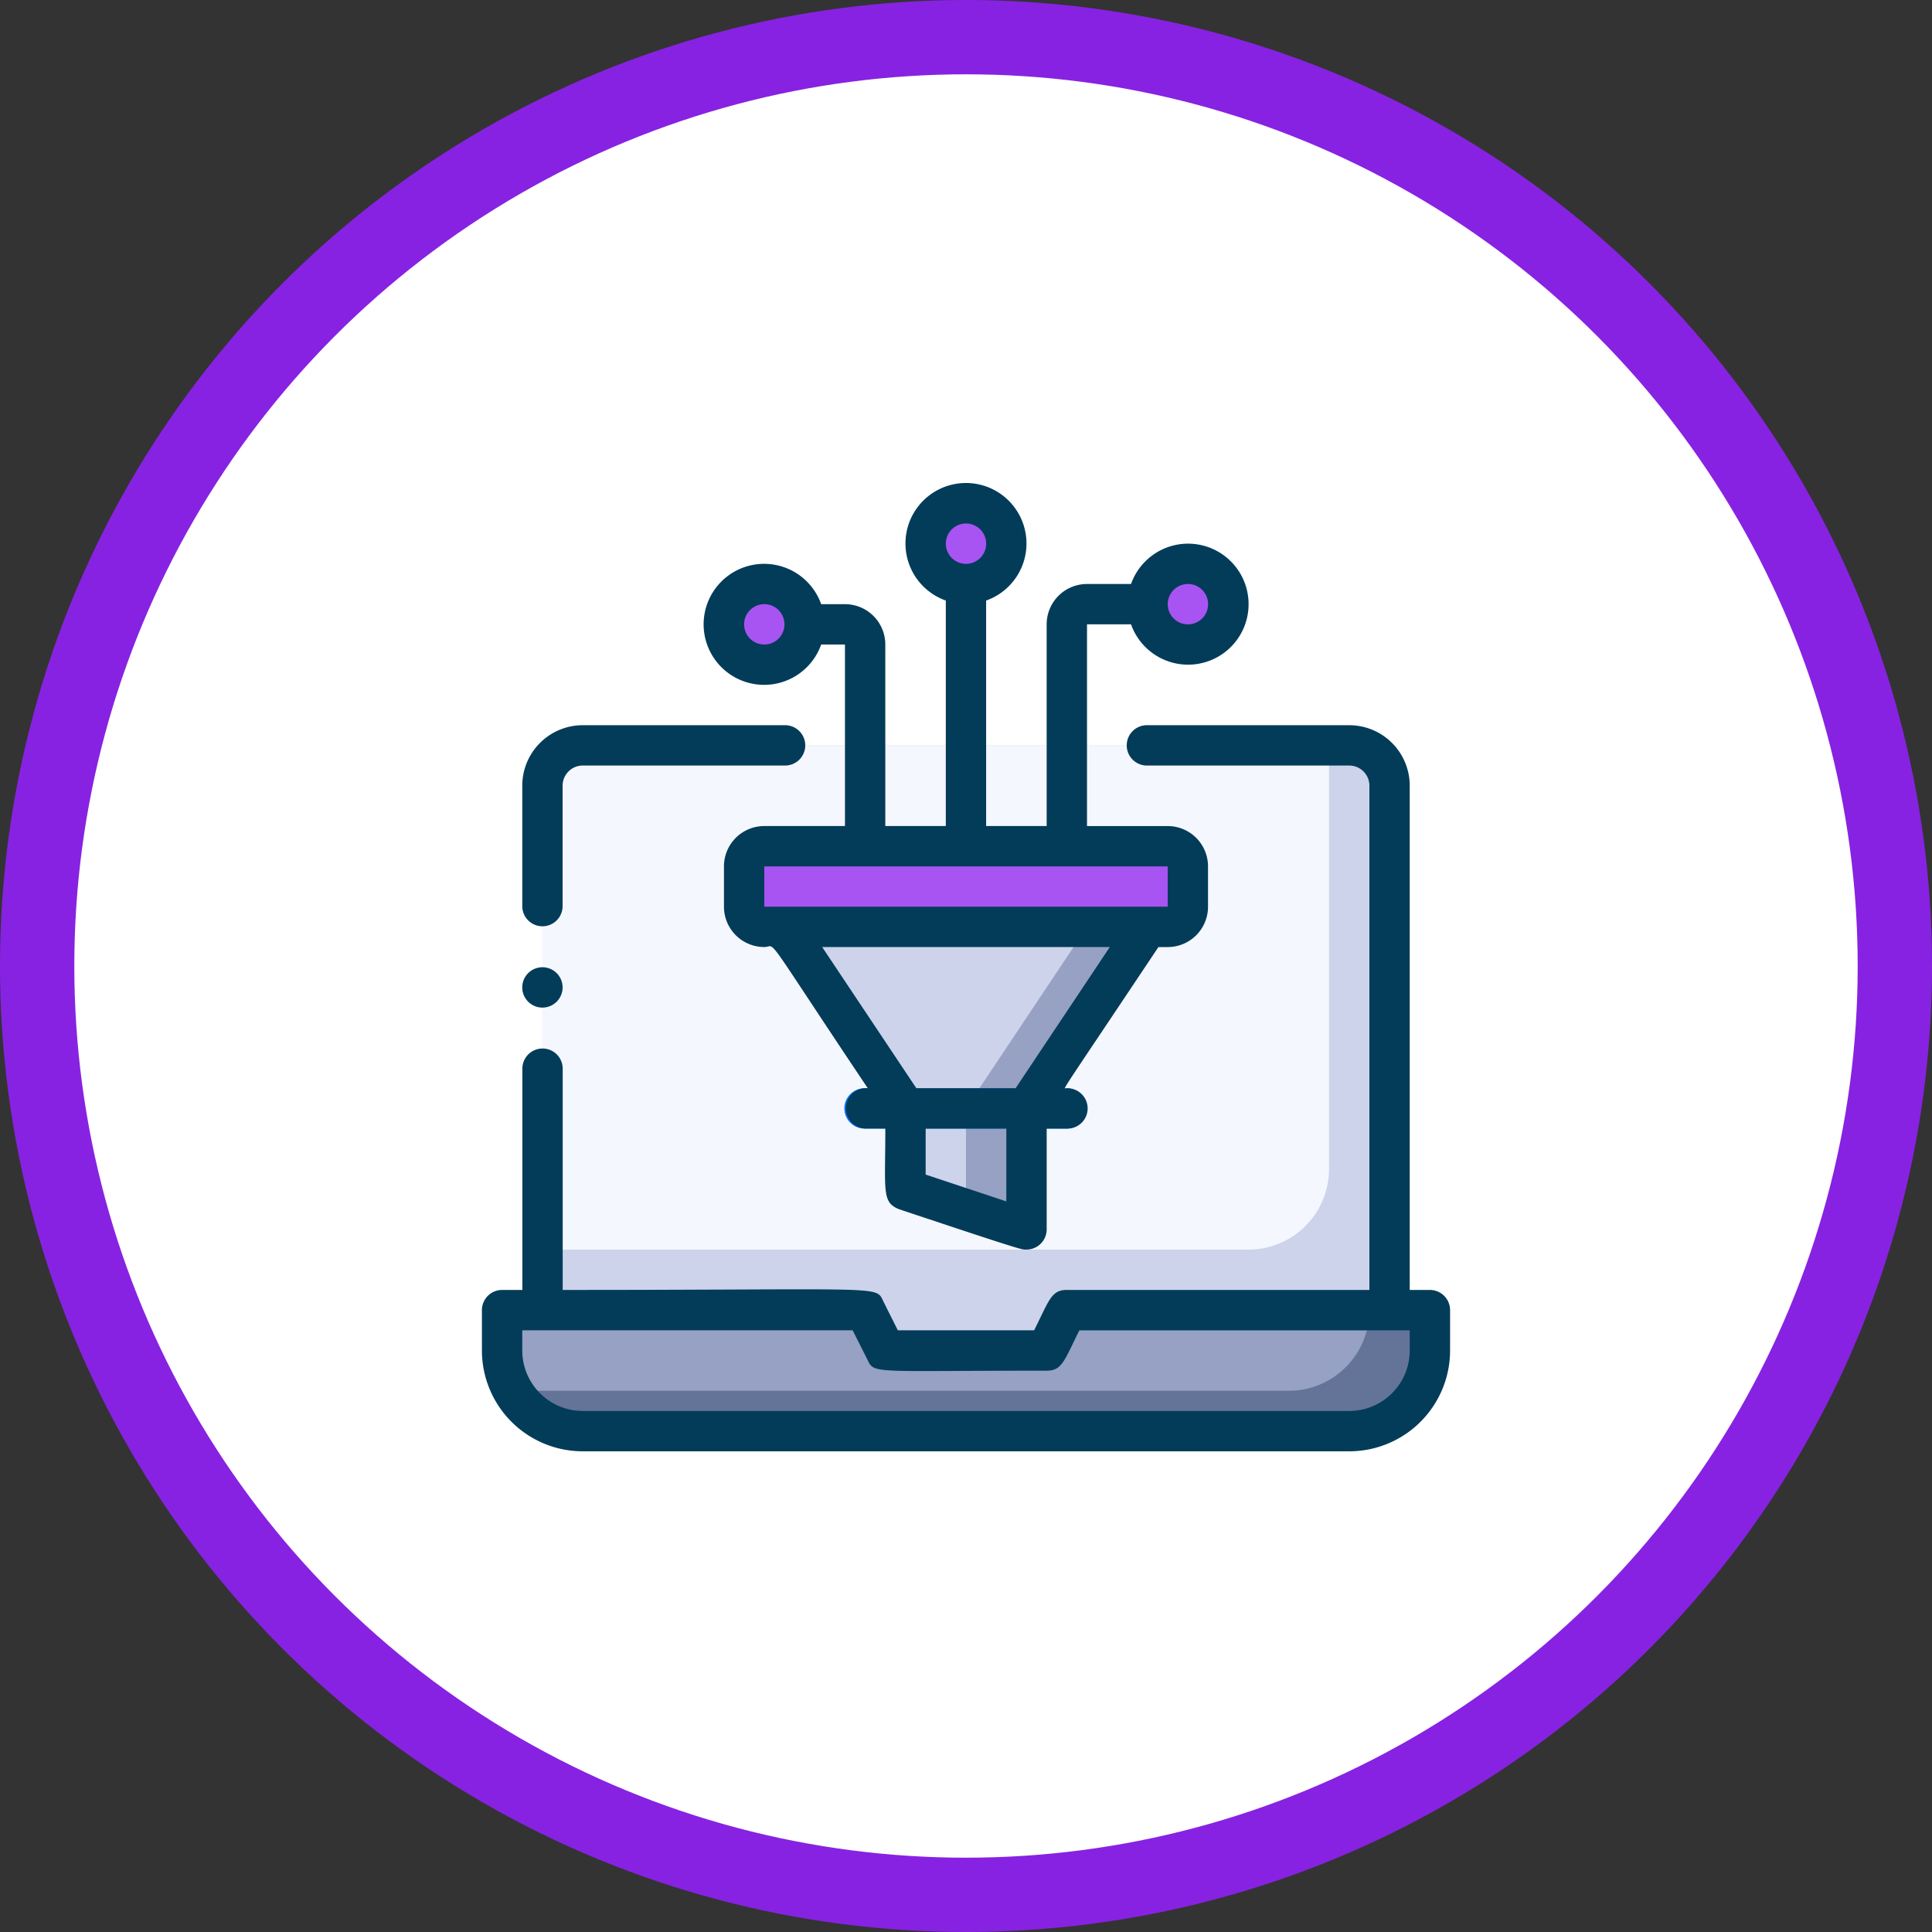 <svg xmlns="http://www.w3.org/2000/svg" width="104" height="104" viewBox="0 0 104 104">
  <rect x="0" y="0" width="104" height="104" fill="#333333" stroke="none"/>
  <g id="Grupo_1103143" data-name="Grupo 1103143" transform="translate(-1141 -5505)">
    <g id="Grupo_1102853" data-name="Grupo 1102853" transform="translate(1143 5507)">
      <circle id="Elipse_11549" data-name="Elipse 11549" cx="50" cy="50" r="50" transform="translate(0)" fill="#fff" stroke="#8722e2" stroke-width="4"/>
    </g>
    <g id="Data_Process" data-name="Data Process" transform="translate(1166.942 5531)">
      <path id="Trazado_879126" data-name="Trazado 879126" d="M48.6,15.171V43.4H31.229l-1.086,2.171H21.457L20.372,43.4H3V15.171A2.171,2.171,0,0,1,5.171,13H46.429A2.171,2.171,0,0,1,48.6,15.171Z" transform="translate(0.257 1.124)" fill="#ccd3eb"/>
      <path id="Trazado_879127" data-name="Trazado 879127" d="M45.344,13V35.8A4.343,4.343,0,0,1,41,40.143H3V15.171A2.171,2.171,0,0,1,5.171,13Z" transform="translate(0.257 1.124)" fill="#f5f7ff"/>
      <path id="Trazado_879128" data-name="Trazado 879128" d="M27.514,31v6.514L21,35.343V31Z" transform="translate(1.8 2.667)" fill="#96a1c3"/>
      <path id="Trazado_879129" data-name="Trazado 879129" d="M24.257,31v5.429L21,35.343V31Z" transform="translate(1.8 2.667)" fill="#ccd3eb"/>
      <path id="Trazado_879130" data-name="Trazado 879130" d="M50.945,41v2.171A4.343,4.343,0,0,1,46.6,47.514H5.344a4.343,4.343,0,0,1-3.778-2.171C.849,44.051,1,43.041,1,41H20.544l1.086,2.171h8.686L31.4,41Z" transform="translate(0.085 3.524)" fill="#647499"/>
      <path id="Trazado_879131" data-name="Trazado 879131" d="M47.688,41a4.343,4.343,0,0,1-4.343,4.343H1.566C.849,44.051,1,43.041,1,41H20.544l1.086,2.171h8.686L31.4,41Z" transform="translate(0.085 3.524)" fill="#96a1c3"/>
      <rect id="Rectángulo_403472" data-name="Rectángulo 403472" width="24" height="5" rx="1" transform="translate(14 19.116)" fill="#a854f3"/>
      <path id="Trazado_879132" data-name="Trazado 879132" d="M34.543,22l-6.514,9.772H21.514L15,22Z" transform="translate(1.286 1.895)" fill="#96a1c3"/>
      <path id="Trazado_879133" data-name="Trazado 879133" d="M31.286,22l-6.514,9.772H21.514L15,22Z" transform="translate(1.286 1.895)" fill="#ccd3eb"/>
      <g id="Grupo_1103147" data-name="Grupo 1103147" transform="translate(13.029 1.095)">
        <path id="Trazado_879134" data-name="Trazado 879134" d="M29.943,32.171H19.086a1.086,1.086,0,1,1,0-2.171H29.943a1.086,1.086,0,0,1,0,2.171Z" transform="translate(-11.486 1.486)" fill="#0074ff"/>
        <ellipse id="Elipse_11687" data-name="Elipse 11687" cx="2" cy="2.5" rx="2" ry="2.5" transform="translate(-0.029 4.021)" fill="#a854f3"/>
        <path id="Trazado_879174" data-name="Trazado 879174" d="M2,0A2,2,0,1,1,0,2,2,2,0,0,1,2,0Z" transform="translate(10.971 0.021)" fill="#a854f3"/>
        <ellipse id="Elipse_11689" data-name="Elipse 11689" cx="2" cy="2.5" rx="2" ry="2.5" transform="translate(22.971 3.021)" fill="#a854f3"/>
      </g>
      <path id="Trazado_879135" data-name="Trazado 879135" d="M34,7.6a3.257,3.257,0,1,0,0-2.171H31.63A2.171,2.171,0,0,0,29.458,7.6V18.458H26.2V6.32a3.257,3.257,0,1,0-2.171,0V18.458H20.772V8.687A2.171,2.171,0,0,0,18.6,6.515H17.32a3.257,3.257,0,1,0,0,2.171H18.6v9.772H14.258a2.171,2.171,0,0,0-2.171,2.171V22.8a2.171,2.171,0,0,0,2.171,2.171c.706,0-.25-1.086,5.57,7.6a1.088,1.088,0,1,0-.141,2.171h1.086c0,3.387-.2,3.963.738,4.343,7,2.334,6.6,2.171,6.862,2.171a1.086,1.086,0,0,0,1.086-1.086V34.744h1.086a1.086,1.086,0,1,0,0-2.171c-.206,0-.706.847,4.929-7.6h.5A2.171,2.171,0,0,0,38.144,22.8V20.63a2.171,2.171,0,0,0-2.171-2.171H31.63V7.6Zm3.062-2.171a1.086,1.086,0,1,1-1.086,1.086A1.086,1.086,0,0,1,37.058,5.429Zm-22.8,3.257A1.086,1.086,0,1,1,15.344,7.6,1.086,1.086,0,0,1,14.258,8.687ZM25.115,2.172A1.086,1.086,0,1,1,24.03,3.258,1.086,1.086,0,0,1,25.115,2.172Zm2.171,36.491L22.944,37.22V34.744h4.343Zm.5-6.091H22.444l-5.07-7.6H32.857ZM35.973,20.63V22.8H14.258V20.63Z" transform="translate(0.942 0.008)" fill="#033c59"/>
      <path id="Trazado_879136" data-name="Trazado 879136" d="M16.286,12H5.429a3.257,3.257,0,0,0-3.257,3.257v6.514a1.086,1.086,0,0,0,2.171,0V15.257a1.086,1.086,0,0,1,1.086-1.086H16.286a1.086,1.086,0,1,0,0-2.171ZM51.03,42.4H49.944V15.257A3.257,3.257,0,0,0,46.687,12H35.829a1.086,1.086,0,1,0,0,2.171H46.687a1.086,1.086,0,0,1,1.086,1.086V42.4H31.486c-.836,0-.945.543-1.759,2.171h-7.34L21.6,43c-.4-.847.119-.6-17.252-.6V30.457a1.086,1.086,0,0,0-2.171,0V42.4H1.086A1.086,1.086,0,0,0,0,43.486v2.171a5.429,5.429,0,0,0,5.429,5.429H46.687a5.429,5.429,0,0,0,5.429-5.429V43.486A1.086,1.086,0,0,0,51.03,42.4Zm-1.086,3.257a3.257,3.257,0,0,1-3.257,3.257H5.429a3.257,3.257,0,0,1-3.257-3.257V44.572H19.956l.793,1.574c.38.793.185.6,9.652.6.836,0,.945-.543,1.759-2.171H49.944ZM3.257,25.029a1.086,1.086,0,1,0,1.086,1.086A1.086,1.086,0,0,0,3.257,25.029Z" transform="translate(0 1.038)" fill="#033c59"/>
    </g>
  </g>
</svg>
